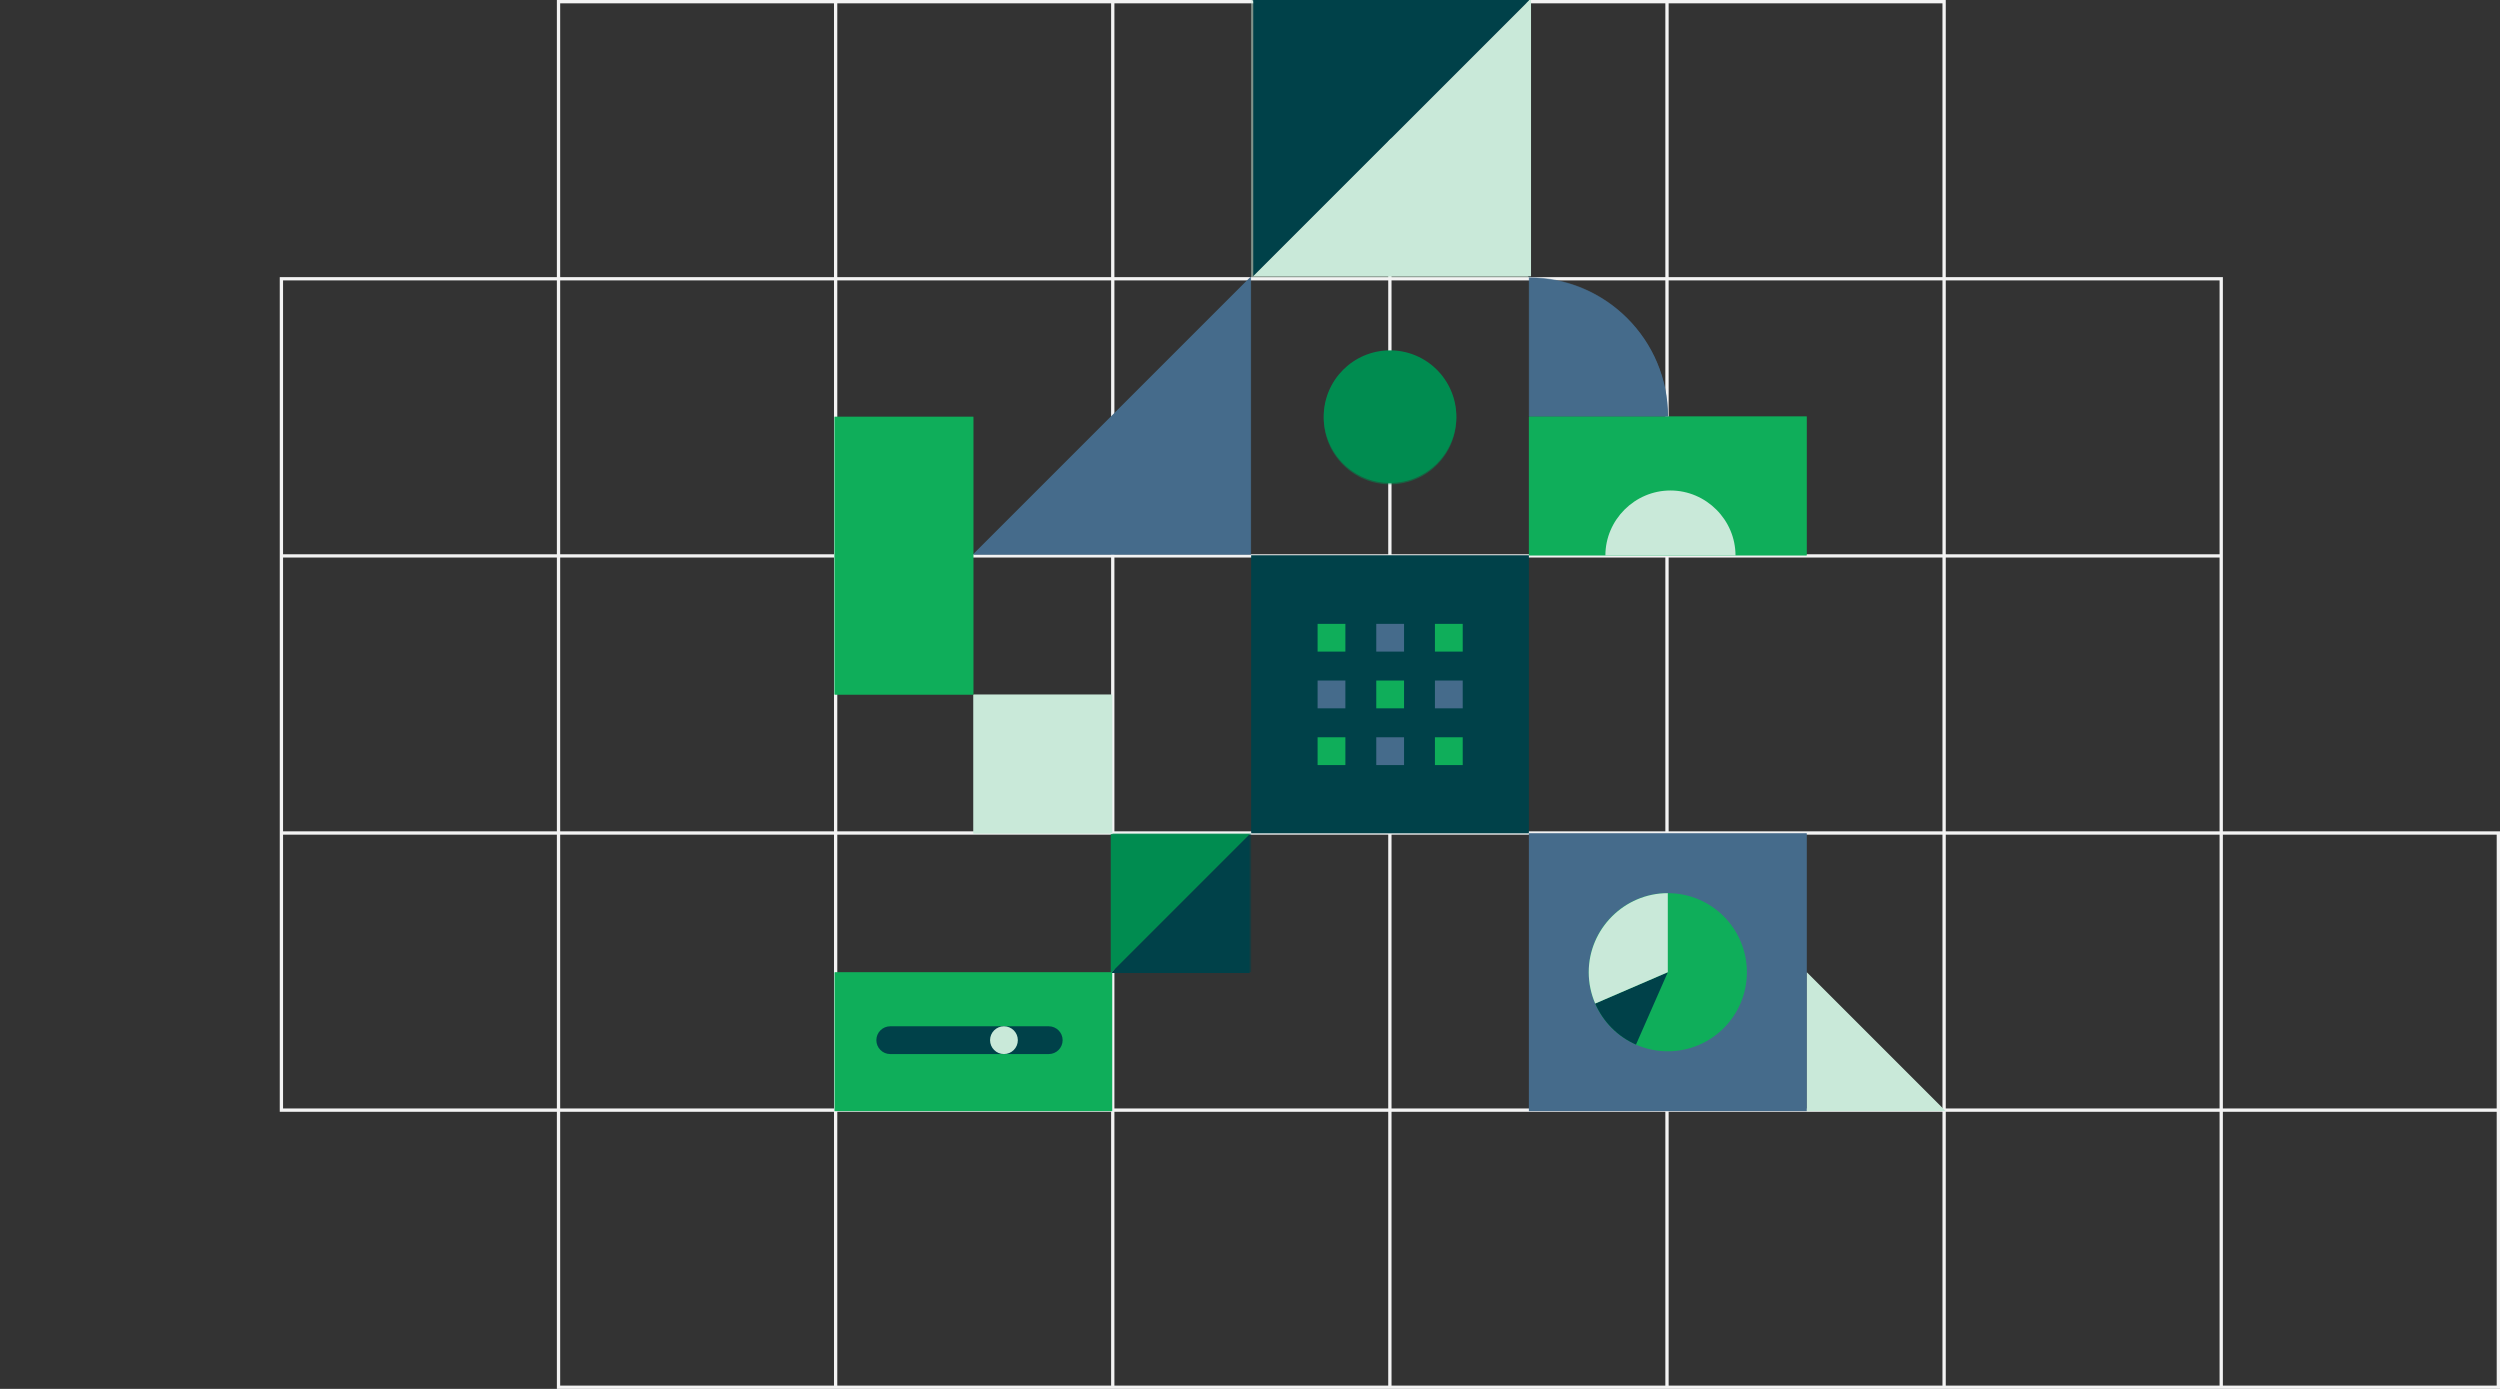 <svg xmlns:xlink="http://www.w3.org/1999/xlink" xmlns="http://www.w3.org/2000/svg" viewBox="0 0 1080 600" width="1080" height="600" preserveAspectRatio="xMidYMid meet" style="width: 100%; height: 100%; transform: translate3d(0px, 0px, 0px);"><rect x="0" y="0" width="1080" height="600" fill="#333333" stroke="none"/><defs><clipPath id="__lottie_element_708"><rect width="1080" height="600" x="0" y="0"></rect></clipPath><clipPath id="__lottie_element_710"><path d="M0,0 L480,0 L480,480 L0,480z"></path></clipPath><clipPath id="__lottie_element_764"><path d="M0,0 L480,0 L480,480 L0,480z"></path></clipPath><clipPath id="__lottie_element_774"><path d="M0,0 L480,0 L480,480 L0,480z"></path></clipPath><clipPath id="__lottie_element_778"><path d="M0,0 L480,0 L480,480 L0,480z"></path></clipPath><clipPath id="__lottie_element_881"><path d="M0,0 L480,0 L480,480 L0,480z"></path></clipPath></defs><g clip-path="url(#__lottie_element_708)"><g transform="matrix(1,0,0,1,120.605,-0.25)" opacity="1" style="display: block;"><g opacity="1" transform="matrix(1,0,0,1,479.823,300.25)"><path fill="#F3F3F3" fill-opacity="1" d=" M-358.433,180.286 C-358.433,180.286 -240.142,180.286 -240.142,180.286 C-240.142,180.286 -240.142,298.576 -240.142,298.576 C-240.142,298.576 -358.433,298.576 -358.433,298.576 C-358.433,298.576 -358.433,180.286 -358.433,180.286z M-238.718,180.286 C-238.718,180.286 -120.428,180.286 -120.428,180.286 C-120.428,180.286 -120.428,298.576 -120.428,298.576 C-120.428,298.576 -238.718,298.576 -238.718,298.576 C-238.718,298.576 -238.718,180.286 -238.718,180.286z M-119.003,180.286 C-119.003,180.286 -0.713,180.286 -0.713,180.286 C-0.713,180.286 -0.713,298.576 -0.713,298.576 C-0.713,298.576 -119.003,298.576 -119.003,298.576 C-119.003,298.576 -119.003,180.286 -119.003,180.286z M0.713,180.286 C0.713,180.286 119.002,180.286 119.002,180.286 C119.002,180.286 119.002,298.576 119.002,298.576 C119.002,298.576 0.713,298.576 0.713,298.576 C0.713,298.576 0.713,180.286 0.713,180.286z M120.428,180.286 C120.428,180.286 238.718,180.286 238.718,180.286 C238.718,180.286 238.718,298.576 238.718,298.576 C238.718,298.576 120.428,298.576 120.428,298.576 C120.428,298.576 120.428,180.286 120.428,180.286z M240.142,180.286 C240.142,180.286 358.432,180.286 358.432,180.286 C358.432,180.286 358.432,298.576 358.432,298.576 C358.432,298.576 240.142,298.576 240.142,298.576 C240.142,298.576 240.142,180.286 240.142,180.286z M359.858,180.286 C359.858,180.286 478.149,180.286 478.149,180.286 C478.149,180.286 478.149,298.576 478.149,298.576 C478.149,298.576 359.858,298.576 359.858,298.576 C359.858,298.576 359.858,180.286 359.858,180.286z M-478.148,60.571 C-478.148,60.571 -359.858,60.571 -359.858,60.571 C-359.858,60.571 -359.858,178.86 -359.858,178.86 C-359.858,178.86 -478.148,178.86 -478.148,178.86 C-478.148,178.86 -478.148,60.571 -478.148,60.571z M-358.433,60.571 C-358.433,60.571 -240.142,60.571 -240.142,60.571 C-240.142,60.571 -240.142,178.86 -240.142,178.86 C-240.142,178.86 -358.433,178.86 -358.433,178.86 C-358.433,178.86 -358.433,60.571 -358.433,60.571z M-238.718,60.571 C-238.718,60.571 -120.428,60.571 -120.428,60.571 C-120.428,60.571 -120.428,178.86 -120.428,178.86 C-120.428,178.86 -238.718,178.86 -238.718,178.86 C-238.718,178.86 -238.718,60.571 -238.718,60.571z M-119.003,60.571 C-119.003,60.571 -0.713,60.571 -0.713,60.571 C-0.713,60.571 -0.713,178.86 -0.713,178.86 C-0.713,178.86 -119.003,178.86 -119.003,178.86 C-119.003,178.86 -119.003,60.571 -119.003,60.571z M0.713,60.571 C0.713,60.571 119.002,60.571 119.002,60.571 C119.002,60.571 119.002,178.86 119.002,178.86 C119.002,178.86 0.713,178.86 0.713,178.86 C0.713,178.86 0.713,60.571 0.713,60.571z M120.428,60.571 C120.428,60.571 238.718,60.571 238.718,60.571 C238.718,60.571 238.718,178.86 238.718,178.86 C238.718,178.86 120.428,178.86 120.428,178.86 C120.428,178.86 120.428,60.571 120.428,60.571z M240.142,60.571 C240.142,60.571 358.432,60.571 358.432,60.571 C358.432,60.571 358.432,178.86 358.432,178.86 C358.432,178.86 240.142,178.86 240.142,178.86 C240.142,178.86 240.142,60.571 240.142,60.571z M359.858,60.571 C359.858,60.571 478.149,60.571 478.149,60.571 C478.149,60.571 478.149,178.86 478.149,178.86 C478.149,178.86 359.858,178.86 359.858,178.86 C359.858,178.86 359.858,60.571 359.858,60.571z M-478.148,-59.145 C-478.148,-59.145 -359.858,-59.145 -359.858,-59.145 C-359.858,-59.145 -359.858,59.145 -359.858,59.145 C-359.858,59.145 -478.148,59.145 -478.148,59.145 C-478.148,59.145 -478.148,-59.145 -478.148,-59.145z M-358.433,-59.145 C-358.433,-59.145 -240.142,-59.145 -240.142,-59.145 C-240.142,-59.145 -240.142,59.145 -240.142,59.145 C-240.142,59.145 -358.433,59.145 -358.433,59.145 C-358.433,59.145 -358.433,-59.145 -358.433,-59.145z M-238.718,-59.145 C-238.718,-59.145 -120.428,-59.145 -120.428,-59.145 C-120.428,-59.145 -120.428,59.145 -120.428,59.145 C-120.428,59.145 -238.718,59.145 -238.718,59.145 C-238.718,59.145 -238.718,-59.145 -238.718,-59.145z M-119.003,-59.145 C-119.003,-59.145 -0.713,-59.145 -0.713,-59.145 C-0.713,-59.145 -0.713,59.145 -0.713,59.145 C-0.713,59.145 -119.003,59.145 -119.003,59.145 C-119.003,59.145 -119.003,-59.145 -119.003,-59.145z M0.713,-59.145 C0.713,-59.145 119.002,-59.145 119.002,-59.145 C119.002,-59.145 119.002,59.145 119.002,59.145 C119.002,59.145 0.713,59.145 0.713,59.145 C0.713,59.145 0.713,-59.145 0.713,-59.145z M120.428,-59.145 C120.428,-59.145 238.718,-59.145 238.718,-59.145 C238.718,-59.145 238.718,59.145 238.718,59.145 C238.718,59.145 120.428,59.145 120.428,59.145 C120.428,59.145 120.428,-59.145 120.428,-59.145z M240.142,-59.145 C240.142,-59.145 358.432,-59.145 358.432,-59.145 C358.432,-59.145 358.432,59.145 358.432,59.145 C358.432,59.145 240.142,59.145 240.142,59.145 C240.142,59.145 240.142,-59.145 240.142,-59.145z M-478.148,-178.86 C-478.148,-178.86 -359.858,-178.86 -359.858,-178.86 C-359.858,-178.86 -359.858,-60.57 -359.858,-60.57 C-359.858,-60.57 -478.148,-60.57 -478.148,-60.57 C-478.148,-60.57 -478.148,-178.86 -478.148,-178.86z M-358.433,-178.86 C-358.433,-178.86 -240.142,-178.86 -240.142,-178.86 C-240.142,-178.86 -240.142,-60.57 -240.142,-60.57 C-240.142,-60.57 -358.433,-60.57 -358.433,-60.57 C-358.433,-60.57 -358.433,-178.86 -358.433,-178.86z M-238.718,-178.86 C-238.718,-178.86 -120.428,-178.86 -120.428,-178.86 C-120.428,-178.86 -120.428,-60.57 -120.428,-60.57 C-120.428,-60.57 -238.718,-60.57 -238.718,-60.57 C-238.718,-60.57 -238.718,-178.86 -238.718,-178.86z M-119.003,-178.86 C-119.003,-178.86 -0.713,-178.86 -0.713,-178.86 C-0.713,-178.86 -0.713,-60.57 -0.713,-60.57 C-0.713,-60.57 -119.003,-60.57 -119.003,-60.57 C-119.003,-60.57 -119.003,-178.86 -119.003,-178.86z M0.713,-178.86 C0.713,-178.86 119.002,-178.86 119.002,-178.86 C119.002,-178.86 119.002,-60.57 119.002,-60.57 C119.002,-60.57 0.713,-60.57 0.713,-60.57 C0.713,-60.57 0.713,-178.86 0.713,-178.86z M120.428,-178.86 C120.428,-178.86 238.718,-178.86 238.718,-178.86 C238.718,-178.86 238.718,-60.57 238.718,-60.57 C238.718,-60.57 120.428,-60.57 120.428,-60.57 C120.428,-60.57 120.428,-178.86 120.428,-178.86z M240.142,-178.86 C240.142,-178.86 358.432,-178.86 358.432,-178.86 C358.432,-178.86 358.432,-60.57 358.432,-60.57 C358.432,-60.57 240.142,-60.57 240.142,-60.57 C240.142,-60.57 240.142,-178.86 240.142,-178.86z M-358.433,-298.574 C-358.433,-298.574 -240.142,-298.574 -240.142,-298.574 C-240.142,-298.574 -240.142,-180.284 -240.142,-180.284 C-240.142,-180.284 -358.433,-180.284 -358.433,-180.284 C-358.433,-180.284 -358.433,-298.574 -358.433,-298.574z M-238.718,-298.574 C-238.718,-298.574 -120.428,-298.574 -120.428,-298.574 C-120.428,-298.574 -120.428,-180.284 -120.428,-180.284 C-120.428,-180.284 -238.718,-180.284 -238.718,-180.284 C-238.718,-180.284 -238.718,-298.574 -238.718,-298.574z M-119.003,-298.574 C-119.003,-298.574 -0.713,-298.574 -0.713,-298.574 C-0.713,-298.574 -0.713,-180.284 -0.713,-180.284 C-0.713,-180.284 -119.003,-180.284 -119.003,-180.284 C-119.003,-180.284 -119.003,-298.574 -119.003,-298.574z M0.713,-298.574 C0.713,-298.574 119.002,-298.574 119.002,-298.574 C119.002,-298.574 119.002,-180.284 119.002,-180.284 C119.002,-180.284 0.713,-180.284 0.713,-180.284 C0.713,-180.284 0.713,-298.574 0.713,-298.574z M120.428,-298.574 C120.428,-298.574 238.718,-298.574 238.718,-298.574 C238.718,-298.574 238.718,-180.284 238.718,-180.284 C238.718,-180.284 120.428,-180.284 120.428,-180.284 C120.428,-180.284 120.428,-298.574 120.428,-298.574z M-359.858,-300 C-359.858,-300 -359.858,-299.287 -359.858,-299.287 C-359.858,-299.287 -359.858,-180.285 -359.858,-180.285 C-359.858,-180.285 -478.859,-180.285 -478.859,-180.285 C-478.859,-180.285 -479.573,-180.285 -479.573,-180.285 C-479.573,-180.285 -479.573,-179.572 -479.573,-179.572 C-479.573,-179.572 -479.573,-59.857 -479.573,-59.857 C-479.573,-59.857 -479.573,-59.145 -479.573,-59.145 C-479.573,-59.145 -479.573,59.858 -479.573,59.858 C-479.573,59.858 -479.573,60.571 -479.573,60.571 C-479.573,60.571 -479.573,179.572 -479.573,179.572 C-479.573,179.572 -479.573,180.286 -479.573,180.286 C-479.573,180.286 -478.859,180.286 -478.859,180.286 C-478.859,180.286 -359.858,180.286 -359.858,180.286 C-359.858,180.286 -359.858,299.287 -359.858,299.287 C-359.858,299.287 -359.858,300 -359.858,300 C-359.858,300 -359.145,300 -359.145,300 C-359.145,300 -240.143,300 -240.143,300 C-240.143,300 -239.431,300 -239.431,300 C-239.431,300 -238.718,300 -238.718,300 C-238.718,300 -120.428,300 -120.428,300 C-120.428,300 -119.715,300 -119.715,300 C-119.715,300 -119.003,300 -119.003,300 C-119.003,300 -0.713,300 -0.713,300 C-0.713,300 0,300 0,300 C0,300 0.713,300 0.713,300 C0.713,300 119.001,300 119.001,300 C119.001,300 119.714,300 119.714,300 C119.714,300 120.428,300 120.428,300 C120.428,300 238.718,300 238.718,300 C238.718,300 239.429,300 239.429,300 C239.429,300 240.142,300 240.142,300 C240.142,300 358.432,300 358.432,300 C358.432,300 359.145,300 359.145,300 C359.145,300 359.858,300 359.858,300 C359.858,300 478.859,300 478.859,300 C478.859,300 479.573,300 479.573,300 C479.573,300 479.573,59.145 479.573,59.145 C479.573,59.145 478.859,59.145 478.859,59.145 C478.859,59.145 359.858,59.145 359.858,59.145 C359.858,59.145 359.858,-59.145 359.858,-59.145 C359.858,-59.145 359.858,-59.857 359.858,-59.857 C359.858,-59.857 359.858,-60.57 359.858,-60.57 C359.858,-60.57 359.858,-179.572 359.858,-179.572 C359.858,-179.572 359.858,-180.285 359.858,-180.285 C359.858,-180.285 359.145,-180.285 359.145,-180.285 C359.145,-180.285 240.142,-180.285 240.142,-180.285 C240.142,-180.285 240.142,-299.287 240.142,-299.287 C240.142,-299.287 240.142,-300 240.142,-300 C240.142,-300 -359.858,-300 -359.858,-300z"></path></g></g><g clip-path="url(#__lottie_element_710)" transform="matrix(1,0,0,1,360.491,0)" opacity="1" style="display: block;"><g clip-path="url(#__lottie_element_881)" transform="matrix(1,0,0,1,0,0)" opacity="1" style="display: none;"><g transform="matrix(1,0,0,1,122.152,1.311)" opacity="1" style="display: block;"><g opacity="1" transform="matrix(1,0,0,1,107.941,101.511)"><path stroke-linecap="butt" stroke-linejoin="miter" fill-opacity="0" stroke-miterlimit="10" stroke="#0FAE5A" stroke-opacity="1" stroke-width="1" d="M0 0"></path></g><g opacity="1" transform="matrix(1,0,0,1,101.941,95.51)"><path stroke-linecap="butt" stroke-linejoin="miter" fill-opacity="0" stroke-miterlimit="10" stroke="#0FAE5A" stroke-opacity="1" stroke-width="1" d="M0 0"></path></g><g opacity="1" transform="matrix(1,0,0,1,95.941,89.51)"><path stroke-linecap="butt" stroke-linejoin="miter" fill-opacity="0" stroke-miterlimit="10" stroke="#0FAE5A" stroke-opacity="1" stroke-width="1" d="M0 0"></path></g><g opacity="1" transform="matrix(1,0,0,1,89.941,83.51)"><path stroke-linecap="butt" stroke-linejoin="miter" fill-opacity="0" stroke-miterlimit="10" stroke="#0FAE5A" stroke-opacity="1" stroke-width="1" d="M0 0"></path></g></g><g transform="matrix(1,0,0,1,63.513,130.038)" opacity="1" style="display: block;"><g opacity="1" transform="matrix(1,0,0,1,40.229,36.978)"><path stroke-linecap="butt" stroke-linejoin="miter" fill-opacity="0" stroke-miterlimit="10" stroke="#C9E9D9" stroke-opacity="1" stroke-width="1" d="M0 0"></path></g><g opacity="1" transform="matrix(1,0,0,1,45.537,42.236)"><path stroke-linecap="butt" stroke-linejoin="miter" fill-opacity="0" stroke-miterlimit="10" stroke="#C9E9D9" stroke-opacity="1" stroke-width="1" d="M0 0"></path></g><g opacity="1" transform="matrix(1,0,0,1,34.857,31.824)"><path stroke-linecap="butt" stroke-linejoin="miter" fill-opacity="0" stroke-miterlimit="10" stroke="#C9E9D9" stroke-opacity="1" stroke-width="1" d="M0 0"></path></g><g opacity="1" transform="matrix(1,0,0,1,29.517,26.373)"><path stroke-linecap="butt" stroke-linejoin="miter" fill-opacity="0" stroke-miterlimit="10" stroke="#C9E9D9" stroke-opacity="1" stroke-width="1" d="M0 0"></path></g></g><g transform="matrix(1,0,0,1,176.827,357.774)" opacity="1" style="display: block;"><g opacity="1" transform="matrix(1,0,0,1,60.699,18.81)"><path stroke-linecap="butt" stroke-linejoin="miter" fill-opacity="0" stroke-miterlimit="10" stroke="#008C50" stroke-opacity="1" stroke-width="1" d="M0 0"></path></g><g opacity="1" transform="matrix(1,0,0,1,56.026,14.18)"><path stroke-linecap="butt" stroke-linejoin="miter" fill-opacity="0" stroke-miterlimit="10" stroke="#008C50" stroke-opacity="1" stroke-width="1" d="M0 0"></path></g><g opacity="1" transform="matrix(1,0,0,1,65.429,23.348)"><path stroke-linecap="butt" stroke-linejoin="miter" fill-opacity="0" stroke-miterlimit="10" stroke="#008C50" stroke-opacity="1" stroke-width="1" d="M0 0"></path></g><g opacity="1" transform="matrix(1,0,0,1,70.13,28.148)"><path stroke-linecap="butt" stroke-linejoin="miter" fill-opacity="0" stroke-miterlimit="10" stroke="#008C50" stroke-opacity="1" stroke-width="1" d="M0 0"></path></g></g><g transform="matrix(1,0,0,1,357.611,177.824)" opacity="1" style="display: block;"><g opacity="1" transform="matrix(1,0,0,1,25.637,53.488)"><path stroke-linecap="butt" stroke-linejoin="miter" fill-opacity="0" stroke-miterlimit="10" stroke="#004149" stroke-opacity="1" stroke-width="1" d="M0 0"></path></g><g opacity="1" transform="matrix(1,0,0,1,31.637,59.488)"><path stroke-linecap="butt" stroke-linejoin="miter" fill-opacity="0" stroke-miterlimit="10" stroke="#004149" stroke-opacity="1" stroke-width="1" d="M0 0"></path></g><g opacity="1" transform="matrix(1,0,0,1,37.637,65.488)"><path stroke-linecap="butt" stroke-linejoin="miter" fill-opacity="0" stroke-miterlimit="10" stroke="#004149" stroke-opacity="1" stroke-width="1" d="M0 0"></path></g><g opacity="1" transform="matrix(1,0,0,1,43.637,71.488)"><path stroke-linecap="butt" stroke-linejoin="miter" fill-opacity="0" stroke-miterlimit="10" stroke="#004149" stroke-opacity="1" stroke-width="1" d="M0 0"></path></g><g opacity="1" transform="matrix(1,0,0,1,49.637,77.488)"><path stroke-linecap="butt" stroke-linejoin="miter" fill-opacity="0" stroke-miterlimit="10" stroke="#004149" stroke-opacity="1" stroke-width="1" d="M0 0"></path></g></g></g><g clip-path="url(#__lottie_element_774)" transform="matrix(1,0,0,1,0,0)" opacity="0.52" style="display: block;"><g transform="matrix(1,0,0,1,117.528,417.5)" opacity="1" style="display: block;"><g opacity="1" transform="matrix(1,0,0,1,18.869,15.924)"><path stroke-linecap="butt" stroke-linejoin="miter" fill-opacity="0" stroke-miterlimit="10" stroke="#008C50" stroke-opacity="1" stroke-width="1" d="M0 0"></path></g><g opacity="1" transform="matrix(1,0,0,1,13.562,10.666)"><path stroke-linecap="butt" stroke-linejoin="miter" fill-opacity="0" stroke-miterlimit="10" stroke="#008C50" stroke-opacity="1" stroke-width="1" d="M0 0"></path></g><g opacity="1" transform="matrix(1,0,0,1,24.242,21.079)"><path stroke-linecap="butt" stroke-linejoin="miter" fill-opacity="0" stroke-miterlimit="10" stroke="#008C50" stroke-opacity="1" stroke-width="1" d="M0 0"></path></g><g opacity="1" transform="matrix(1,0,0,1,29.581,26.529)"><path stroke-linecap="butt" stroke-linejoin="miter" fill-opacity="0" stroke-miterlimit="10" stroke="#008C50" stroke-opacity="1" stroke-width="1" d="M0 0"></path></g></g><g transform="matrix(1,0,0,1,117.5,309.614)" opacity="1" style="display: block;"><g opacity="1" transform="matrix(1,0,0,1,14.32,35.719)"><path stroke-linecap="butt" stroke-linejoin="miter" fill-opacity="0" stroke-miterlimit="10" stroke="#C9E9D9" stroke-opacity="1" stroke-width="1" d="M0 0"></path></g><g opacity="1" transform="matrix(1,0,0,1,9.69,40.392)"><path stroke-linecap="butt" stroke-linejoin="miter" fill-opacity="0" stroke-miterlimit="10" stroke="#C9E9D9" stroke-opacity="1" stroke-width="1" d="M0 0"></path></g><g opacity="1" transform="matrix(1,0,0,1,18.858,30.989)"><path stroke-linecap="butt" stroke-linejoin="miter" fill-opacity="0" stroke-miterlimit="10" stroke="#C9E9D9" stroke-opacity="1" stroke-width="1" d="M0 0"></path></g><g opacity="1" transform="matrix(1,0,0,1,23.657,26.288)"><path stroke-linecap="butt" stroke-linejoin="miter" fill-opacity="0" stroke-miterlimit="10" stroke="#C9E9D9" stroke-opacity="1" stroke-width="1" d="M0 0"></path></g></g><g transform="matrix(1,0,0,1,8.744,66.235)" opacity="1" style="display: block;"><g opacity="1" transform="matrix(1,0,0,1,107.941,101.511)"><path stroke-linecap="butt" stroke-linejoin="miter" fill-opacity="0" stroke-miterlimit="10" stroke="#0FAE5A" stroke-opacity="1" stroke-width="1" d="M0 0"></path></g><g opacity="1" transform="matrix(1,0,0,1,101.941,95.511)"><path stroke-linecap="butt" stroke-linejoin="miter" fill-opacity="0" stroke-miterlimit="10" stroke="#0FAE5A" stroke-opacity="1" stroke-width="1" d="M0 0"></path></g><g opacity="1" transform="matrix(1,0,0,1,95.941,89.511)"><path stroke-linecap="butt" stroke-linejoin="miter" fill-opacity="0" stroke-miterlimit="10" stroke="#0FAE5A" stroke-opacity="1" stroke-width="1" d="M0 0"></path></g><g opacity="1" transform="matrix(1,0,0,1,89.941,83.511)"><path stroke-linecap="butt" stroke-linejoin="miter" fill-opacity="0" stroke-miterlimit="10" stroke="#0FAE5A" stroke-opacity="1" stroke-width="1" d="M0 0"></path></g></g><g transform="matrix(1,0,0,1,297.434,238.085)" opacity="1" style="display: block;"><g opacity="1" transform="matrix(1,0,0,1,38.5,86.5)"><path stroke-linecap="butt" stroke-linejoin="miter" fill-opacity="0" stroke-miterlimit="10" stroke="#004149" stroke-opacity="1" stroke-width="1" d="M0 0"></path></g><g opacity="1" transform="matrix(1,0,0,1,44.5,80.5)"><path stroke-linecap="butt" stroke-linejoin="miter" fill-opacity="0" stroke-miterlimit="10" stroke="#004149" stroke-opacity="1" stroke-width="1" d="M0 0"></path></g><g opacity="1" transform="matrix(1,0,0,1,50.5,74.5)"><path stroke-linecap="butt" stroke-linejoin="miter" fill-opacity="0" stroke-miterlimit="10" stroke="#004149" stroke-opacity="1" stroke-width="1" d="M0 0"></path></g><g opacity="1" transform="matrix(1,0,0,1,56.5,68.5)"><path stroke-linecap="butt" stroke-linejoin="miter" fill-opacity="0" stroke-miterlimit="10" stroke="#004149" stroke-opacity="1" stroke-width="1" d="M0 0"></path></g><g opacity="1" transform="matrix(1,0,0,1,62.5,62.5)"><path stroke-linecap="butt" stroke-linejoin="miter" fill-opacity="0" stroke-miterlimit="10" stroke="#004149" stroke-opacity="1" stroke-width="1" d="M0 0"></path></g></g><g clip-path="url(#__lottie_element_778)" transform="matrix(1,0,0,1,0,0)" opacity="1" style="display: block;"><g transform="matrix(1,0,0,1,299.684,119.496)" opacity="1" style="display: block;"><g opacity="1" transform="matrix(1,0,0,1,30.25,30.25)"><path fill="#456B8B" fill-opacity="1" d=" M-30,-30 C-30,-30 -30,30 -30,30 C-30,30 30,30 30,30 C30,-3.137 3.138,-30 -30,-30z"></path></g></g><g transform="matrix(1,0,0,1,119.75,359.75)" opacity="1" style="display: block;"><g opacity="1" transform="matrix(1,0,0,1,30.25,30.25)"><path fill="#004149" fill-opacity="1" d=" M30,30 C30,30 30,-30 30,-30 C30,-30 -30,30 -30,30 C-30,30 30,30 30,30z"></path></g></g><g transform="matrix(1,0,0,1,-0.25,420.002)" opacity="1" style="display: block;"><g opacity="1" transform="matrix(1,0,0,1,60.25,30.124)"><path fill="#0FAE5A" fill-opacity="1" d=" M-60,29.874 C-60,29.874 60,29.874 60,29.874 C60,29.874 60,-29.874 60,-29.874 C60,-29.874 -60,-29.874 -60,-29.874 C-60,-29.874 -60,29.874 -60,29.874z"></path></g></g><g transform="matrix(1,0,0,1,21.24,444.649)" opacity="1" style="display: block;"><g opacity="1" transform="matrix(1,0,0,1,40.485,6.25)"><path fill="#004149" fill-opacity="1" d=" M34.234,6 C34.234,6 -34.234,6 -34.234,6 C-37.548,6 -40.234,3.313 -40.234,0 C-40.234,-3.313 -37.548,-6 -34.234,-6 C-34.234,-6 34.234,-6 34.234,-6 C37.548,-6 40.234,-3.313 40.234,0 C40.234,3.313 37.548,6 34.234,6z"></path></g></g><g transform="matrix(1,0,0,1,40.59,444.649)" opacity="1" style="display: block;"><g opacity="1" transform="matrix(1,0,0,1,6.25,6.25)"><path fill="#C9E9D9" fill-opacity="1" d=" M6,0 C6,3.313 3.313,6 0,6 C-3.314,6 -6,3.313 -6,0 C-6,-3.313 -3.314,-6 0,-6 C3.313,-6 6,-3.313 6,0z"></path></g></g><g transform="matrix(1,0,0,1,119.75,359.75)" opacity="1" style="display: block;"><g opacity="1" transform="matrix(1,0,0,1,30.25,30.25)"><path fill="#008C50" fill-opacity="1" d=" M-30,-30 C-30,-30 -30,30 -30,30 C-30,30 30,-30 30,-30 C30,-30 -30,-30 -30,-30z"></path></g></g><g transform="matrix(1,0,0,1,179.75,239.496)" opacity="1" style="display: block;"><g opacity="1" transform="matrix(1,0,0,1,60.25,60.25)"><path fill="#004149" fill-opacity="1" d=" M-60,60 C-60,60 60,60 60,60 C60,60 60,-60 60,-60 C60,-60 -60,-60 -60,-60 C-60,-60 -60,60 -60,60z"></path></g></g><g transform="matrix(1,0,0,1,299.75,359.75)" opacity="1" style="display: block;"><g opacity="1" transform="matrix(1,0,0,1,60.251,60.25)"><path fill="#456B8B" fill-opacity="1" d=" M-60.001,60 C-60.001,60 60.001,60 60.001,60 C60.001,60 60.001,-60 60.001,-60 C60.001,-60 -60.001,-60 -60.001,-60 C-60.001,-60 -60.001,60 -60.001,60z"></path></g></g><g transform="matrix(1,0,0,1,59.75,119.496)" opacity="1" style="display: block;"><g opacity="1" transform="matrix(1,0,0,1,60.25,60.25)"><path fill="#456B8B" fill-opacity="1" d=" M-60,60 C-60,60 60,60 60,60 C60,60 60,-60 60,-60 C60,-60 -60,60 -60,60z"></path></g></g><g transform="matrix(1,0,0,1,299.75,179.496)" opacity="1" style="display: block;"><g opacity="1" transform="matrix(1,0,0,1,60.25,30.25)"><path fill="#0FAE5A" fill-opacity="1" d=" M-60,30 C-60,30 60,30 60,30 C60,30 60,-30 60,-30 C60,-30 -60,-30 -60,-30 C-60,-30 -60,30 -60,30z"></path></g></g><g transform="matrix(1,0,0,1,59.75,299.994)" opacity="1" style="display: block;"><g opacity="1" transform="matrix(1,0,0,1,30.25,30.25)"><path fill="#C9E9D9" fill-opacity="1" d=" M30,-30 C30,-30 -30,-30 -30,-30 C-30,-30 -30,30 -30,30 C-30,30 30,30 30,30 C30,30 30,-30 30,-30z"></path></g></g><g transform="matrix(1,0,0,1,419.751,419.75)" opacity="1" style="display: block;"><g opacity="1" transform="matrix(1,0,0,1,30.249,30.25)"><path fill="#C9E9D9" fill-opacity="1" d=" M-29.999,30 C-29.999,30 29.999,30 29.999,30 C29.999,30 -29.999,-30 -29.999,-30 C-29.999,-30 -29.999,30 -29.999,30z"></path></g></g><g transform="matrix(1,0,0,1,211.107,151.691)" opacity="1" style="display: block;"><g opacity="1" transform="matrix(1,0,0,1,28.893,28.894)"><path fill="#008C50" fill-opacity="1" d=" M28.644,0 C28.644,-15.819 15.819,-28.644 -0.001,-28.644 C-15.82,-28.644 -28.644,-15.819 -28.644,0 C-28.644,15.819 -15.82,28.644 -0.001,28.644 C15.819,28.644 28.644,15.819 28.644,0z"></path></g></g><g transform="matrix(1,0,0,1,332.785,211.39)" opacity="1" style="display: block;"><g opacity="1" transform="matrix(1,0,0,1,28.357,14.303)"><path fill="#C9E9D9" fill-opacity="1" d=" M0,14.053 C0,14.053 -28.107,14.053 -28.107,14.053 C-28.107,-1.366 -15.419,-14.053 0,-14.053 C15.42,-14.053 28.107,-1.366 28.107,14.053 C28.107,14.053 0,14.053 0,14.053z"></path></g></g><g transform="matrix(1,0,0,1,208.405,268.998)" opacity="1" style="display: block;"><g opacity="1" transform="matrix(1,0,0,1,6.25,6.25)"><path fill="#0FAE5A" fill-opacity="1" d=" M6,6 C6,6 -6,6 -6,6 C-6,6 -6,-6 -6,-6 C-6,-6 6,-6 6,-6 C6,-6 6,6 6,6z"></path></g></g><g transform="matrix(1,0,0,1,233.75,268.998)" opacity="1" style="display: block;"><g opacity="1" transform="matrix(1,0,0,1,6.25,6.25)"><path fill="#456B8B" fill-opacity="1" d=" M6,6 C6,6 -6,6 -6,6 C-6,6 -6,-6 -6,-6 C-6,-6 6,-6 6,-6 C6,-6 6,6 6,6z"></path></g></g><g transform="matrix(1,0,0,1,259.095,268.998)" opacity="1" style="display: block;"><g opacity="1" transform="matrix(1,0,0,1,6.25,6.25)"><path fill="#0FAE5A" fill-opacity="1" d=" M6,6 C6,6 -6,6 -6,6 C-6,6 -6,-6 -6,-6 C-6,-6 6,-6 6,-6 C6,-6 6,6 6,6z"></path></g></g><g transform="matrix(1,0,0,1,208.405,293.496)" opacity="1" style="display: block;"><g opacity="1" transform="matrix(1,0,0,1,6.25,6.25)"><path fill="#456B8B" fill-opacity="1" d=" M6,6 C6,6 -6,6 -6,6 C-6,6 -6,-6 -6,-6 C-6,-6 6,-6 6,-6 C6,-6 6,6 6,6z"></path></g></g><g transform="matrix(1,0,0,1,233.75,293.496)" opacity="1" style="display: block;"><g opacity="1" transform="matrix(1,0,0,1,6.25,6.25)"><path fill="#0FAE5A" fill-opacity="1" d=" M6,6 C6,6 -6,6 -6,6 C-6,6 -6,-6 -6,-6 C-6,-6 6,-6 6,-6 C6,-6 6,6 6,6z"></path></g></g><g transform="matrix(1,0,0,1,259.095,293.496)" opacity="1" style="display: block;"><g opacity="1" transform="matrix(1,0,0,1,6.25,6.25)"><path fill="#456B8B" fill-opacity="1" d=" M6,6 C6,6 -6,6 -6,6 C-6,6 -6,-6 -6,-6 C-6,-6 6,-6 6,-6 C6,-6 6,6 6,6z"></path></g></g><g transform="matrix(1,0,0,1,208.405,317.994)" opacity="1" style="display: block;"><g opacity="1" transform="matrix(1,0,0,1,6.25,6.25)"><path fill="#0FAE5A" fill-opacity="1" d=" M6,6 C6,6 -6,6 -6,6 C-6,6 -6,-6 -6,-6 C-6,-6 6,-6 6,-6 C6,-6 6,6 6,6z"></path></g></g><g transform="matrix(1,0,0,1,233.75,317.994)" opacity="1" style="display: block;"><g opacity="1" transform="matrix(1,0,0,1,6.25,6.25)"><path fill="#456B8B" fill-opacity="1" d=" M6,6 C6,6 -6,6 -6,6 C-6,6 -6,-6 -6,-6 C-6,-6 6,-6 6,-6 C6,-6 6,6 6,6z"></path></g></g><g transform="matrix(1,0,0,1,259.095,317.994)" opacity="1" style="display: block;"><g opacity="1" transform="matrix(1,0,0,1,6.25,6.25)"><path fill="#0FAE5A" fill-opacity="1" d=" M6,6 C6,6 -6,6 -6,6 C-6,6 -6,-6 -6,-6 C-6,-6 6,-6 6,-6 C6,-6 6,6 6,6z"></path></g></g><g transform="matrix(1,0,0,1,325.591,385.591)" opacity="1" style="display: block;"><g opacity="1" transform="matrix(1,0,0,1,34.409,34.409)"><path fill="#0FAE5A" fill-opacity="1" d=" M34.159,0 C34.159,-18.865 18.865,-34.159 0,-34.159 C-18.865,-34.159 -34.159,-18.865 -34.159,0 C-34.159,18.865 -18.865,34.159 0,34.159 C18.865,34.159 34.159,18.865 34.159,0z"></path></g></g><g transform="matrix(1,0,0,1,328.374,419.75)" opacity="1" style="display: block;"><g opacity="1" transform="matrix(1,0,0,1,15.938,15.886)"><path fill="#004149" fill-opacity="1" d=" M15.688,-15.636 C15.688,-15.636 -15.688,-2.128 -15.688,-2.128 C-13.994,1.805 -11.575,5.386 -8.557,8.426 C-5.541,11.468 -1.977,13.913 1.944,15.636 C1.944,15.636 15.688,-15.636 15.688,-15.636z"></path></g></g><g transform="matrix(1,0,0,1,325.591,385.591)" opacity="1" style="display: block;"><g opacity="1" transform="matrix(1,0,0,1,17.329,24.096)"><path fill="#C9E9D9" fill-opacity="1" d=" M17.08,10.313 C17.08,10.313 17.08,-23.846 17.08,-23.846 C-1.659,-23.846 -17.08,-8.426 -17.08,10.313 C-17.08,14.967 -16.127,19.573 -14.283,23.846 C-14.283,23.846 17.08,10.313 17.08,10.313z"></path></g></g><g transform="matrix(1,0,0,1,-0.25,179.994)" opacity="1" style="display: block;"><g opacity="1" transform="matrix(1,0,0,1,30.25,60.25)"><path fill="#0FAE5A" fill-opacity="1" d=" M-30,60 C-30,60 30,60 30,60 C30,60 30,-60 30,-60 C30,-60 -30,-60 -30,-60 C-30,-60 -30,60 -30,60z"></path></g></g><g transform="matrix(1,0,0,1,180.004,-0.25)" opacity="1" style="display: block;"><g opacity="1" transform="matrix(1,0,0,1,60.123,60.123)"><path fill="#004149" fill-opacity="1" d=" M-59.873,-59.873 C-59.873,-59.873 59.873,59.873 59.873,59.873 C59.873,59.873 59.873,-59.873 59.873,-59.873 C59.873,-59.873 -59.873,-59.873 -59.873,-59.873z"></path></g></g><g transform="matrix(1,0,0,1,179.75,-0.25)" opacity="1" style="display: block;"><g opacity="1" transform="matrix(1,0,0,1,60.25,60.123)"><path fill="#C9E9D9" fill-opacity="1" d=" M-60,-59.873 C-60,-59.873 -60,59.873 -60,59.873 C-60,59.873 60,59.873 60,59.873 C60,59.873 -59.746,-59.873 -59.746,-59.873 C-59.746,-59.873 -60,-59.873 -60,-59.873z"></path></g></g></g></g><g clip-path="url(#__lottie_element_764)" transform="matrix(1,0,0,1,0,0)" opacity="1" style="display: none;"><g transform="matrix(1,0,0,1,57.501,233.526)" opacity="1" style="display: block;"><g opacity="1" transform="matrix(1,0,0,1,90.175,113.582)"><path stroke-linecap="butt" stroke-linejoin="miter" fill-opacity="0" stroke-miterlimit="10" stroke="#0FAE5A" stroke-opacity="1" stroke-width="1" d=" M51.676,-75.081 C51.676,-75.081 -30.697,-75.081 -30.697,-75.081 C-42.283,-75.081 -51.676,-65.688 -51.676,-54.102 C-51.676,-54.102 -51.676,75.081 -51.676,75.081"></path></g><g opacity="1" transform="matrix(1,0,0,1,84.175,107.582)"><path stroke-linecap="butt" stroke-linejoin="miter" fill-opacity="0" stroke-miterlimit="10" stroke="#0FAE5A" stroke-opacity="1" stroke-width="1" d=" M57.676,-81.081 C57.676,-81.081 -24.697,-81.081 -24.697,-81.081 C-42.91,-81.081 -57.676,-66.315 -57.676,-48.102 C-57.676,-48.102 -57.676,81.081 -57.676,81.081"></path></g><g opacity="1" transform="matrix(1,0,0,1,78.175,101.582)"><path stroke-linecap="butt" stroke-linejoin="miter" fill-opacity="0" stroke-miterlimit="10" stroke="#0FAE5A" stroke-opacity="1" stroke-width="1" d=" M63.676,-87.081 C63.676,-87.081 -18.697,-87.081 -18.697,-87.081 C-43.538,-87.081 -63.676,-66.943 -63.676,-42.102 C-63.676,-42.102 -63.676,87.081 -63.676,87.081"></path></g><g opacity="1" transform="matrix(1,0,0,1,72.175,95.581)"><path stroke-linecap="butt" stroke-linejoin="miter" fill-opacity="0" stroke-miterlimit="10" stroke="#0FAE5A" stroke-opacity="1" stroke-width="1" d=" M69.676,-93.081 C69.676,-93.081 -12.697,-93.081 -12.697,-93.081 C-44.165,-93.081 -69.676,-67.57 -69.676,-36.101 C-69.676,-36.101 -69.676,93.081 -69.676,93.081"></path></g></g><g transform="matrix(1,0,0,1,297.5,417.5)" opacity="1" style="display: block;"><g opacity="1" transform="matrix(1,0,0,1,18.869,15.924)"><path stroke-linecap="butt" stroke-linejoin="miter" fill-opacity="0" stroke-miterlimit="10" stroke="#008C50" stroke-opacity="1" stroke-width="1" d=" M16.37,-13.268 C16.37,-13.268 16.37,-13.268 16.37,-13.268 C16.37,1.387 4.488,13.268 -10.167,13.268 C-10.167,13.268 -16.37,13.268 -16.37,13.268"></path></g><g opacity="1" transform="matrix(1,0,0,1,13.562,10.666)"><path stroke-linecap="butt" stroke-linejoin="miter" fill-opacity="0" stroke-miterlimit="10" stroke="#008C50" stroke-opacity="1" stroke-width="1" d=" M10.998,-8.01 C10.998,-8.01 10.998,-8.01 10.998,-8.01 C10.998,0.838 3.824,8.01 -5.023,8.01 C-5.023,8.01 -10.998,8.01 -10.998,8.01"></path></g><g opacity="1" transform="matrix(1,0,0,1,24.242,21.079)"><path stroke-linecap="butt" stroke-linejoin="miter" fill-opacity="0" stroke-miterlimit="10" stroke="#008C50" stroke-opacity="1" stroke-width="1" d=" M21.677,-18.579 C21.677,-18.579 21.677,-18.579 21.677,-18.579 C21.677,1.942 5.041,18.579 -15.48,18.579 C-15.48,18.579 -21.677,18.579 -21.677,18.579"></path></g><g opacity="1" transform="matrix(1,0,0,1,29.581,26.529)"><path stroke-linecap="butt" stroke-linejoin="miter" fill-opacity="0" stroke-miterlimit="10" stroke="#008C50" stroke-opacity="1" stroke-width="1" d=" M27.017,-23.873 C27.017,-23.873 27.017,-23.873 27.017,-23.873 C27.017,2.496 5.64,23.873 -20.729,23.873 C-20.729,23.873 -27.017,23.873 -27.017,23.873"></path></g></g></g><g transform="matrix(0,1,-1,0,360.362,119.743)" opacity="1" style="display: block;"><g opacity="1" transform="matrix(1,0,0,1,30.25,30.25)"><path fill="#456B8B" fill-opacity="1" d=" M-30,30 C-30,30 30,30 30,30 C30,30 30,-30 30,-30 C-3.138,-30 -30,-3.137 -30,30z"></path></g></g><g transform="matrix(0,1,-1,0,539.697,240.989)" opacity="1" style="display: block;"><g opacity="1" transform="matrix(1,0,0,1,119.105,360.093)"><g opacity="1" transform="matrix(1,0,0,1,30.25,30.25)"><path fill="#004149" fill-opacity="1" d=" M30,-30 C30,-30 -30,-30 -30,-30 C-30,-30 30,30 30,30 C30,30 30,-30 30,-30z"></path></g></g><g opacity="1" transform="matrix(1,0,0,1,0,0)"><g opacity="1" transform="matrix(1,0,0,1,119.104,360.093)"><g opacity="1" transform="matrix(1,0,0,1,30.25,30.25)"><path fill="#008C50" fill-opacity="1" d=" M-30,30 C-30,30 30,30 30,30 C30,30 -30,-30 -30,-30 C-30,-30 -30,30 -30,30z"></path></g></g></g></g><g transform="matrix(1,0,0,1,59.75,299.75)" opacity="1" style="display: block;"><g opacity="1" transform="matrix(1,0,0,1,30.25,30.25)"><path fill="#C9E9D9" fill-opacity="1" d=" M-30,30 C-30,30 30,30 30,30 C30,30 30,-30 30,-30 C30,-30 -30,-30 -30,-30 C-30,-30 -30,30 -30,30z"></path></g></g><g transform="matrix(1,0,0,1,-360.056,299.676)" opacity="1" style="display: block;"><g opacity="1" transform="matrix(1,0,0,1,359.862,120.075)"><g opacity="1" transform="matrix(1,0,0,1,60.194,30.249)"><path fill="#0FAE5A" fill-opacity="1" d=" M-59.944,29.999 C-59.944,29.999 59.944,29.999 59.944,29.999 C59.944,29.999 59.944,-29.999 59.944,-29.999 C59.944,-29.999 -59.944,-29.999 -59.944,-29.999 C-59.944,-29.999 -59.944,29.999 -59.944,29.999z"></path></g></g><g opacity="1" transform="matrix(1,0,0,1,377.901,143.428)"><g opacity="1" transform="matrix(1,0,0,1,40.485,6.25)"><path fill="#004149" fill-opacity="1" d=" M-34.235,-6 C-34.235,-6 34.235,-6 34.235,-6 C37.548,-6 40.235,-3.313 40.235,0 C40.235,3.314 37.548,6 34.235,6 C34.235,6 -34.235,6 -34.235,6 C-37.548,6 -40.235,3.314 -40.235,0 C-40.235,-3.313 -37.548,-6 -34.235,-6z"></path></g></g><g opacity="1" transform="matrix(1,0,0,1,427.021,143.428)"><g opacity="1" transform="matrix(1,0,0,1,6.25,6.25)"><path fill="#C9E9D9" fill-opacity="1" d=" M-6,0 C-6,-3.313 -3.313,-6 0,-6 C3.314,-6 6,-3.313 6,0 C6,3.314 3.314,6 0,6 C-3.313,6 -6,3.314 -6,0z"></path></g></g></g><g transform="matrix(1,0,0,1,211.107,151.106)" opacity="1" style="display: block;"><g opacity="1" transform="matrix(1,0,0,1,28.893,28.894)"><path fill="#008C50" fill-opacity="1" d=" M28.643,0 C28.643,-15.819 15.82,-28.644 0.001,-28.644 C-15.818,-28.644 -28.643,-15.819 -28.643,0 C-28.643,15.819 -15.818,28.644 0.001,28.644 C15.82,28.644 28.643,15.819 28.643,0z"></path></g></g><g transform="matrix(1,0,0,1,179.806,239.749)" opacity="1" style="display: block;"><g opacity="1" transform="matrix(1,0,0,1,60.194,60.251)"><path fill="#004149" fill-opacity="1" d=" M-59.944,60.001 C-59.944,60.001 59.944,60.001 59.944,60.001 C59.944,60.001 59.944,-60.001 59.944,-60.001 C59.944,-60.001 -59.944,-60.001 -59.944,-60.001 C-59.944,-60.001 -59.944,60.001 -59.944,60.001z"></path></g></g><g transform="matrix(1,0,0,1,-180.056,239.676)" opacity="1" style="display: block;"><g opacity="1" transform="matrix(1,0,0,1,388.517,29.575)"><g opacity="1" transform="matrix(1,0,0,1,6.25,6.25)"><path fill="#0FAE5A" fill-opacity="1" d=" M6,6 C6,6 -6,6 -6,6 C-6,6 -6,-6 -6,-6 C-6,-6 6,-6 6,-6 C6,-6 6,6 6,6z"></path></g></g><g opacity="1" transform="matrix(1,0,0,1,413.861,29.575)"><g opacity="1" transform="matrix(1,0,0,1,6.25,6.25)"><path fill="#456B8B" fill-opacity="1" d=" M6,6 C6,6 -6,6 -6,6 C-6,6 -6,-6 -6,-6 C-6,-6 6,-6 6,-6 C6,-6 6,6 6,6z"></path></g></g><g opacity="1" transform="matrix(1,0,0,1,439.206,29.575)"><g opacity="1" transform="matrix(1,0,0,1,6.25,6.25)"><path fill="#0FAE5A" fill-opacity="1" d=" M6,6 C6,6 -6,6 -6,6 C-6,6 -6,-6 -6,-6 C-6,-6 6,-6 6,-6 C6,-6 6,6 6,6z"></path></g></g><g opacity="1" transform="matrix(1,0,0,1,388.517,54.074)"><g opacity="1" transform="matrix(1,0,0,1,6.25,6.25)"><path fill="#456B8B" fill-opacity="1" d=" M6,6 C6,6 -6,6 -6,6 C-6,6 -6,-6 -6,-6 C-6,-6 6,-6 6,-6 C6,-6 6,6 6,6z"></path></g></g><g opacity="1" transform="matrix(1,0,0,1,413.861,54.074)"><g opacity="1" transform="matrix(1,0,0,1,6.25,6.25)"><path fill="#0FAE5A" fill-opacity="1" d=" M6,6 C6,6 -6,6 -6,6 C-6,6 -6,-6 -6,-6 C-6,-6 6,-6 6,-6 C6,-6 6,6 6,6z"></path></g></g><g opacity="1" transform="matrix(1,0,0,1,439.206,54.074)"><g opacity="1" transform="matrix(1,0,0,1,6.25,6.25)"><path fill="#456B8B" fill-opacity="1" d=" M6,6 C6,6 -6,6 -6,6 C-6,6 -6,-6 -6,-6 C-6,-6 6,-6 6,-6 C6,-6 6,6 6,6z"></path></g></g><g opacity="1" transform="matrix(1,0,0,1,388.517,78.572)"><g opacity="1" transform="matrix(1,0,0,1,6.25,6.25)"><path fill="#0FAE5A" fill-opacity="1" d=" M6,6 C6,6 -6,6 -6,6 C-6,6 -6,-6 -6,-6 C-6,-6 6,-6 6,-6 C6,-6 6,6 6,6z"></path></g></g><g opacity="1" transform="matrix(1,0,0,1,413.861,78.572)"><g opacity="1" transform="matrix(1,0,0,1,6.25,6.25)"><path fill="#456B8B" fill-opacity="1" d=" M6,6 C6,6 -6,6 -6,6 C-6,6 -6,-6 -6,-6 C-6,-6 6,-6 6,-6 C6,-6 6,6 6,6z"></path></g></g><g opacity="1" transform="matrix(1,0,0,1,439.206,78.572)"><g opacity="1" transform="matrix(1,0,0,1,6.25,6.25)"><path fill="#0FAE5A" fill-opacity="1" d=" M6,6 C6,6 -6,6 -6,6 C-6,6 -6,-6 -6,-6 C-6,-6 6,-6 6,-6 C6,-6 6,6 6,6z"></path></g></g></g><g transform="matrix(0,-1,1,0,59.584,239.76)" opacity="1" style="display: block;"><g opacity="1" transform="matrix(1,0,0,1,60.251,60.25)"><path fill="#456B8B" fill-opacity="1" d=" M-59.999,60 C-59.999,60 60,60 60,60 C60,60 -60.001,-60 -60.001,-60 C-60.001,-60 -59.999,60 -59.999,60z"></path></g></g><g transform="matrix(1,0,0,1,419.75,419.75)" opacity="1" style="display: block;"><g opacity="1" transform="matrix(1,0,0,1,30.25,30.25)"><path fill="#C9E9D9" fill-opacity="1" d=" M-30,-30 C-30,-30 -30,30 -30,30 C-30,30 30,30 30,30 C30,30 -30,-30 -30,-30z"></path></g></g><g transform="matrix(1,0,0,1,299.75,359.75)" opacity="1" style="display: block;"><g opacity="1" transform="matrix(1,0,0,1,60.25,60.25)"><path fill="#456B8B" fill-opacity="1" d=" M-60,60 C-60,60 60,60 60,60 C60,60 60,-60 60,-60 C60,-60 -60,-60 -60,-60 C-60,-60 -60,60 -60,60z"></path></g></g><g transform="matrix(1,0,0,1,59.889,119.657)" opacity="1" style="display: block;"><g opacity="1" transform="matrix(1,0,0,1,265.703,265.934)"><g opacity="1" transform="matrix(1,0,0,1,34.408,34.409)"><path fill="#0FAE5A" fill-opacity="1" d=" M34.159,-0.001 C34.159,-18.866 18.865,-34.159 0,-34.159 C-18.865,-34.159 -34.159,-18.866 -34.159,-0.001 C-34.159,18.864 -18.865,34.159 0,34.159 C18.865,34.159 34.159,18.864 34.159,-0.001z"></path></g></g><g opacity="1" transform="matrix(1,0,0,1,268.486,300.093)"><g opacity="1" transform="matrix(1,0,0,1,15.938,15.886)"><path fill="#004149" fill-opacity="1" d=" M15.688,-15.636 C15.688,-15.636 -15.688,-2.128 -15.688,-2.128 C-13.994,1.806 -11.576,5.386 -8.558,8.427 C-5.541,11.468 -1.978,13.913 1.944,15.636 C1.944,15.636 15.688,-15.636 15.688,-15.636z"></path></g></g><g opacity="1" transform="matrix(1,0,0,1,265.703,265.934)"><g opacity="1" transform="matrix(1,0,0,1,17.329,24.096)"><path fill="#C9E9D9" fill-opacity="1" d=" M17.08,10.312 C17.08,10.312 17.08,-23.846 17.08,-23.846 C-1.659,-23.846 -17.08,-8.426 -17.08,10.312 C-17.08,14.966 -16.129,19.573 -14.285,23.846 C-14.285,23.846 17.08,10.312 17.08,10.312z"></path></g></g></g><g transform="matrix(0,1,-1,0,60.25,179.75)" opacity="1" style="display: block;"><g opacity="1" transform="matrix(1,0,0,1,60.25,30.25)"><path fill="#0FAE5A" fill-opacity="1" d=" M-60,30 C-60,30 60,30 60,30 C60,30 60,-30 60,-30 C60,-30 -60,-30 -60,-30 C-60,-30 -60,30 -60,30z"></path></g></g><g transform="matrix(0,1,-1,0,301.161,-0.907)" opacity="1" style="display: block;"><g opacity="1" transform="matrix(1,0,0,1,60.25,60.25)"><path fill="#004149" fill-opacity="1" d=" M-60,60 C-60,60 60,60 60,60 C60,60 -60,-60 -60,-60 C-60,-60 -60,60 -60,60z"></path></g></g><g transform="matrix(0,1,-1,0,301.161,-0.907)" opacity="1" style="display: block;"><g opacity="1" transform="matrix(1,0,0,1,60.25,60.25)"><path fill="#C9E9D9" fill-opacity="1" d=" M60,-60 C60,-60 -60,-60 -60,-60 C-60,-60 60,60 60,60 C60,60 60,-60 60,-60z"></path></g></g><g transform="matrix(1,0,0,1,117.587,-226.145)" opacity="1" style="display: block;"><g opacity="1" transform="matrix(1,0,0,1,182.163,405.895)"><g opacity="1" transform="matrix(1,0,0,1,60.25,30.25)"><path fill="#0FAE5A" fill-opacity="1" d=" M-60,30 C-60,30 60,30 60,30 C60,30 60,-30 60,-30 C60,-30 -60,-30 -60,-30 C-60,-30 -60,30 -60,30z"></path></g></g><g opacity="1" transform="matrix(1,0,0,1,215.198,437.788)"><g opacity="1" transform="matrix(1,0,0,1,28.357,14.303)"><path fill="#C9E9D9" fill-opacity="1" d=" M0,14.053 C0,14.053 -28.107,14.053 -28.107,14.053 C-28.107,-1.366 -15.419,-14.053 0,-14.053 C15.42,-14.053 28.107,-1.366 28.107,14.053 C28.107,14.053 0,14.053 0,14.053z"></path></g></g></g></g></g></svg>